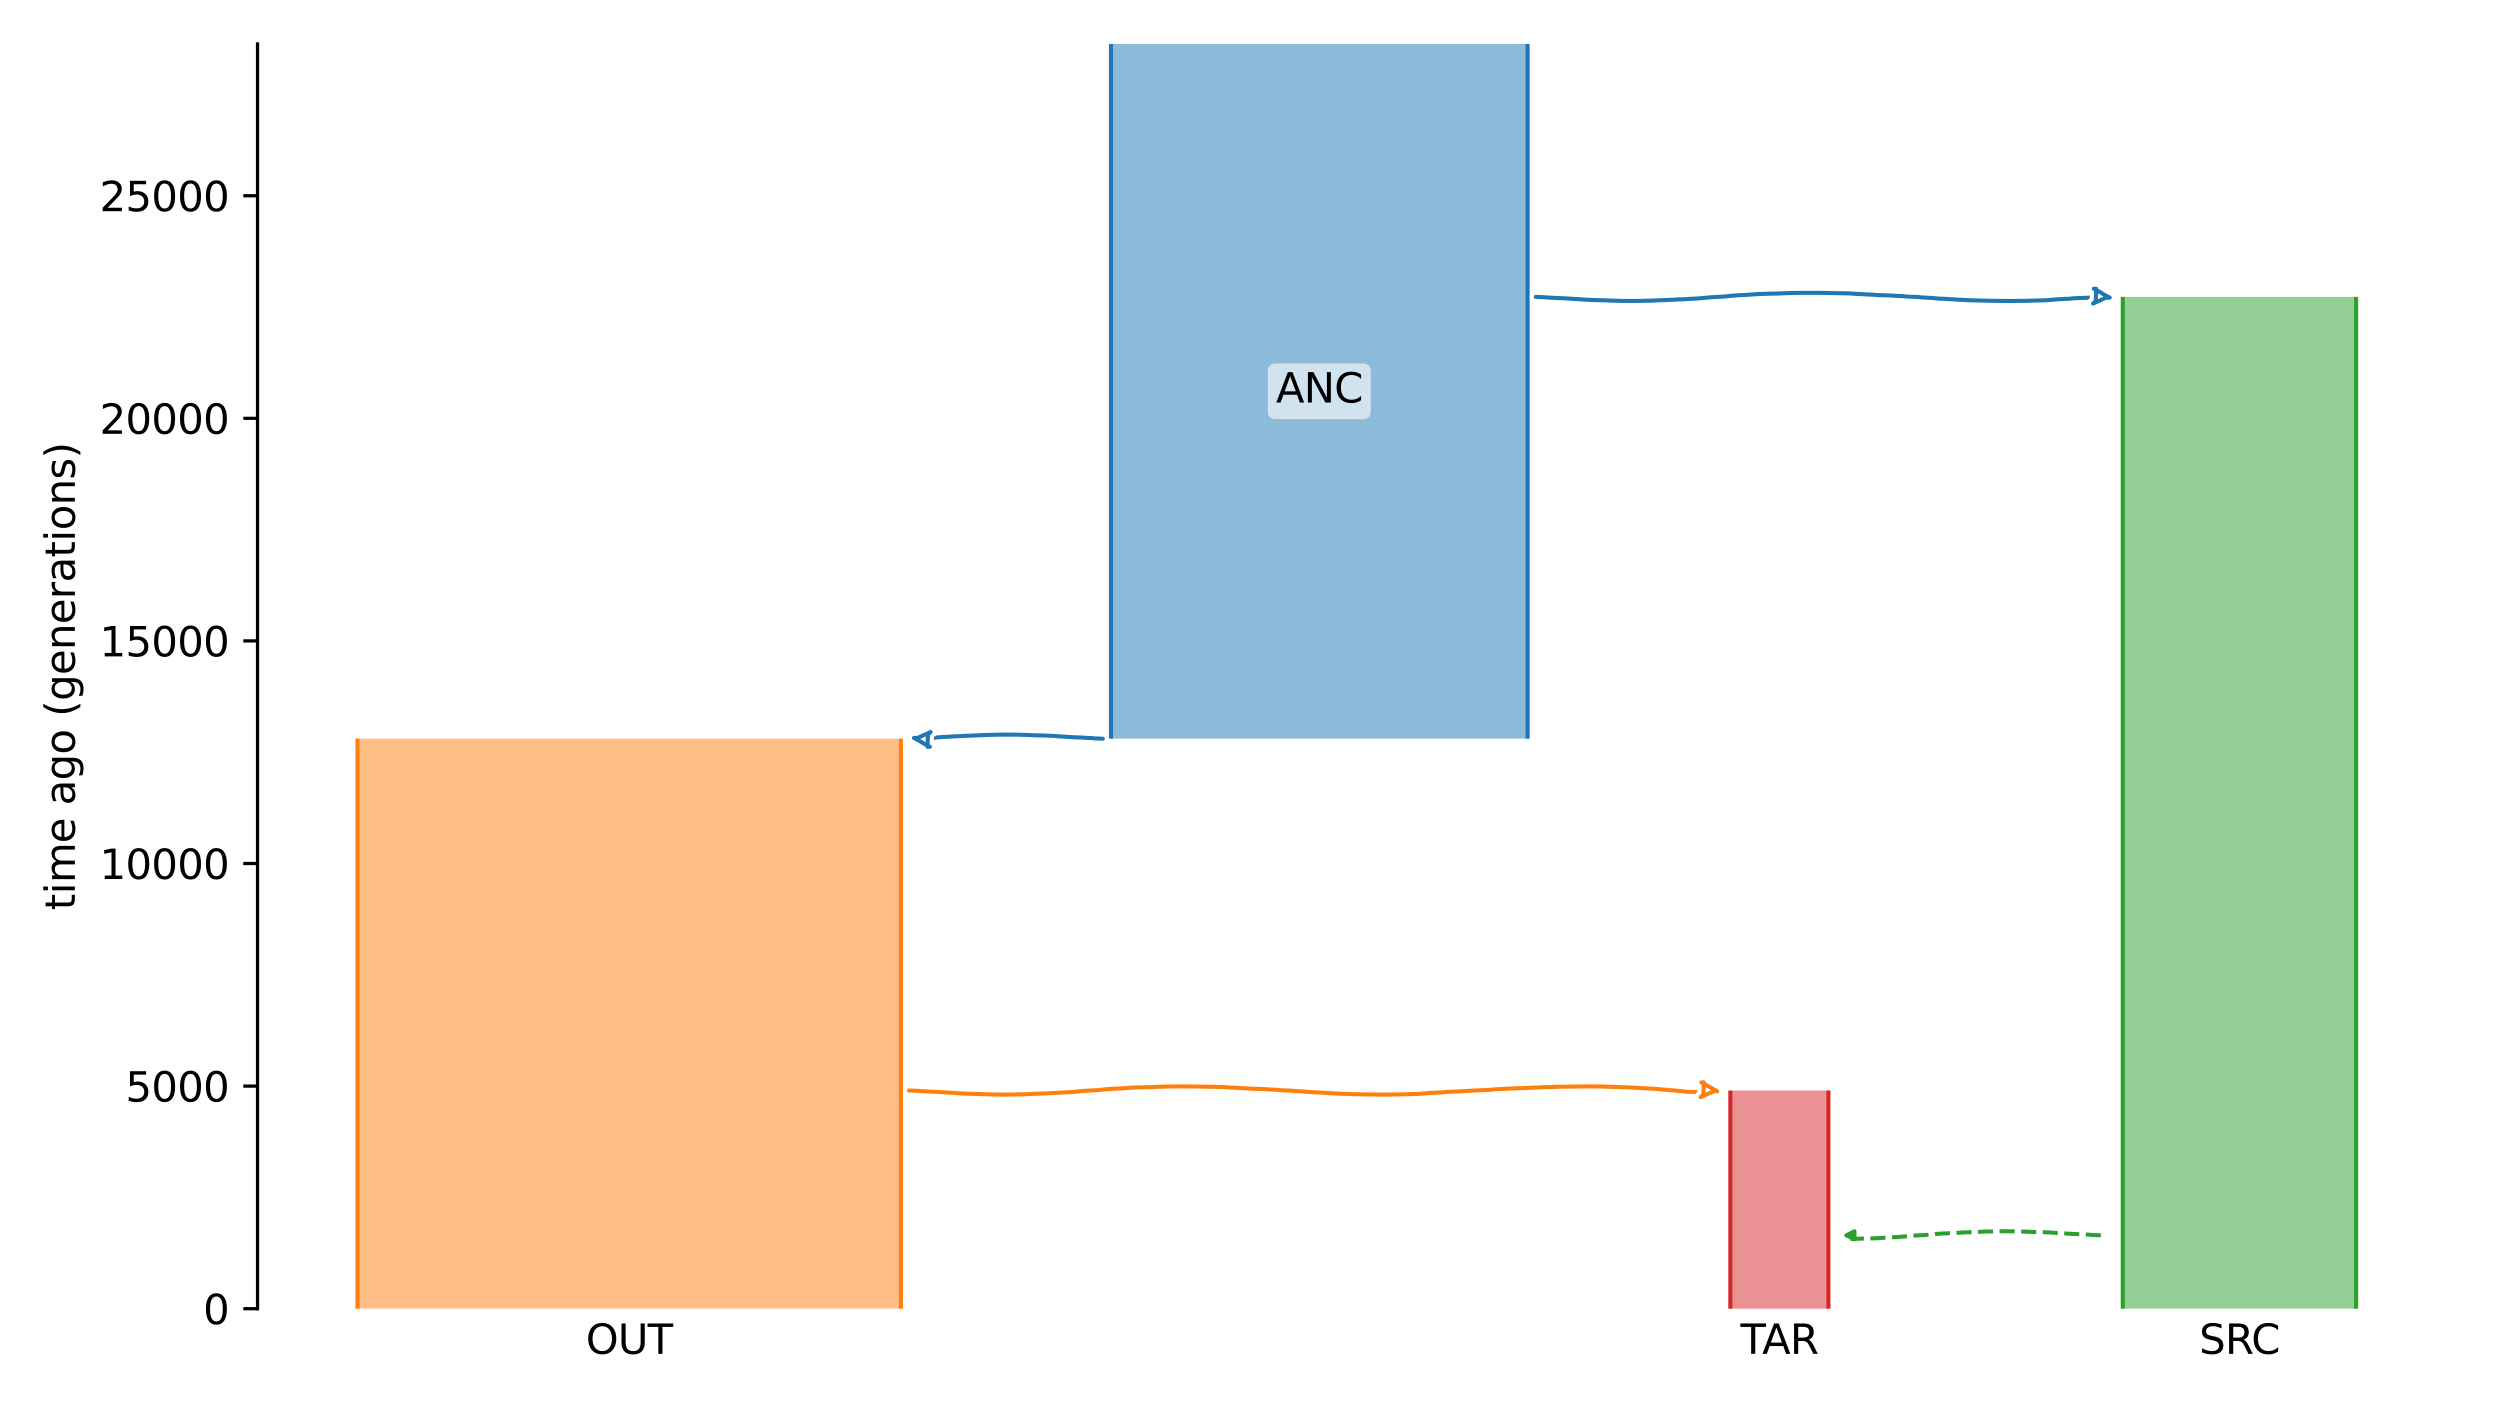 <?xml version="1.0" encoding="utf-8" standalone="no"?>
<!DOCTYPE svg PUBLIC "-//W3C//DTD SVG 1.1//EN"
  "http://www.w3.org/Graphics/SVG/1.1/DTD/svg11.dtd">
<svg xmlns:xlink="http://www.w3.org/1999/xlink" width="614.4pt" height="345.6pt" viewBox="0 0 614.4 345.6" xmlns="http://www.w3.org/2000/svg" version="1.1">
 <defs>
  <style type="text/css">*{stroke-linejoin: round; stroke-linecap: butt}</style>
 </defs>
 <g id="figure_1">
  <g id="patch_1">
   <path d="M 0 345.6 
L 614.4 345.6 
L 614.4 0 
L 0 0 
z
" style="fill: #ffffff"/>
  </g>
  <g id="axes_1">
   <g id="patch_2">
    <path d="M 63.291 321.622 
L 603.6 321.622 
L 603.6 10.8 
L 63.291 10.8 
z
" style="fill: #ffffff"/>
   </g>
   <path d="M 516.289 303.592 
L 515.289 303.56 
L 514.289 303.523 
L 513.289 303.426 
L 512.289 303.393 
L 511.289 303.32 
L 510.289 303.281 
L 509.289 303.246 
L 508.289 303.188 
L 507.289 303.118 
L 506.289 303.066 
L 505.289 303.006 
L 504.289 302.918 
L 503.289 302.872 
L 502.289 302.83 
L 501.289 302.799 
L 500.289 302.773 
L 499.289 302.752 
L 498.289 302.698 
L 497.289 302.67 
L 496.289 302.64 
L 495.289 302.615 
L 494.289 302.603 
L 493.289 302.593 
L 492.289 302.593 
L 491.289 302.603 
L 490.289 302.615 
L 489.289 302.646 
L 488.289 302.657 
L 487.289 302.687 
L 486.289 302.747 
L 485.289 302.784 
L 484.289 302.823 
L 483.289 302.865 
L 482.289 302.898 
L 481.289 302.966 
L 480.289 303.005 
L 479.289 303.047 
L 478.289 303.118 
L 477.289 303.154 
L 476.289 303.213 
L 475.289 303.324 
L 474.289 303.394 
L 473.289 303.507 
L 472.289 303.553 
L 471.289 303.614 
L 470.289 303.663 
L 469.289 303.744 
L 468.289 303.862 
L 467.289 303.932 
L 466.289 304.016 
L 465.289 304.049 
L 464.289 304.1 
L 463.289 304.168 
L 462.289 304.235 
L 461.289 304.312 
L 460.289 304.339 
L 459.289 304.365 
L 458.289 304.388 
L 457.289 304.408 
L 456.289 304.434 
L 454.753 304.484 
" clip-path="url(#p799edb3de6)" style="fill: none; stroke-dasharray: 3.7,1.6; stroke-dashoffset: 0; stroke: #2ca02c"/>
   <g id="patch_3">
    <path d="M 273.03 10.8 
L 273.03 181.539 
M 375.432 10.8 
L 375.432 181.539 
" clip-path="url(#p799edb3de6)" style="fill: none; stroke: #ffffff; stroke-width: 3; stroke-linejoin: miter"/>
    <path d="M 273.03 10.8 
L 273.03 181.539 
M 375.432 10.8 
L 375.432 181.539 
" clip-path="url(#p799edb3de6)" style="fill: none; stroke: #1f77b4; stroke-linejoin: miter"/>
    <g id="PolyCollection_1">
     <path d="M 375.432 10.8 
L 273.03 10.8 
L 273.03 181.539 
L 375.432 181.539 
L 375.432 181.539 
L 375.432 10.8 
z
" clip-path="url(#p799edb3de6)" style="fill: #1f77b4; fill-opacity: 0.5"/>
    </g>
    <g id="patch_4">
     <path d="M 87.85 181.539 
L 87.85 321.622 
M 221.409 181.539 
L 221.409 321.622 
" clip-path="url(#p799edb3de6)" style="fill: none; stroke: #ffffff; stroke-width: 3; stroke-linejoin: miter"/>
     <path d="M 87.85 181.539 
L 87.85 321.622 
M 221.409 181.539 
L 221.409 321.622 
" clip-path="url(#p799edb3de6)" style="fill: none; stroke: #ff7f0e; stroke-linejoin: miter"/>
     <g id="PolyCollection_2">
      <path d="M 221.409 181.539 
L 87.85 181.539 
L 87.85 321.622 
L 221.409 321.622 
L 221.409 321.622 
L 221.409 181.539 
z
" clip-path="url(#p799edb3de6)" style="fill: #ff7f0e; fill-opacity: 0.5"/>
     </g>
     <g id="patch_5">
      <path d="M 521.692 72.964 
L 521.692 321.622 
M 579.04 72.964 
L 579.04 321.622 
" clip-path="url(#p799edb3de6)" style="fill: none; stroke: #ffffff; stroke-width: 3; stroke-linejoin: miter"/>
      <path d="M 521.692 72.964 
L 521.692 321.622 
M 579.04 72.964 
L 579.04 321.622 
" clip-path="url(#p799edb3de6)" style="fill: none; stroke: #2ca02c; stroke-linejoin: miter"/>
      <g id="PolyCollection_3">
       <path d="M 579.04 72.964 
L 521.692 72.964 
L 521.692 321.622 
L 579.04 321.622 
L 579.04 321.622 
L 579.04 72.964 
z
" clip-path="url(#p799edb3de6)" style="fill: #2ca02c; fill-opacity: 0.5"/>
      </g>
      <g id="patch_6">
       <path d="M 425.248 268.002 
L 425.248 321.622 
M 449.35 268.002 
L 449.35 321.622 
" clip-path="url(#p799edb3de6)" style="fill: none; stroke: #ffffff; stroke-width: 3; stroke-linejoin: miter"/>
       <path d="M 425.248 268.002 
L 425.248 321.622 
M 449.35 268.002 
L 449.35 321.622 
" clip-path="url(#p799edb3de6)" style="fill: none; stroke: #d62728; stroke-linejoin: miter"/>
       <g id="PolyCollection_4">
        <path d="M 449.35 268.002 
L 425.248 268.002 
L 425.248 321.622 
L 449.35 321.622 
L 449.35 321.622 
L 449.35 268.002 
z
" clip-path="url(#p799edb3de6)" style="fill: #d62728; fill-opacity: 0.5"/>
       </g>
       <g id="matplotlib.axis_1">
        <g id="xtick_1">
         <g id="line2d_1"/>
         <g id="text_1">
          <!-- OUT -->
          <g transform="translate(143.98 332.72) scale(0.1 -0.1)">
           <defs>
            <path id="DejaVuSans-4f" d="M 2522 4238 
Q 1834 4238 1429 3725 
Q 1025 3213 1025 2328 
Q 1025 1447 1429 934 
Q 1834 422 2522 422 
Q 3209 422 3611 934 
Q 4013 1447 4013 2328 
Q 4013 3213 3611 3725 
Q 3209 4238 2522 4238 
z
M 2522 4750 
Q 3503 4750 4090 4092 
Q 4678 3434 4678 2328 
Q 4678 1225 4090 567 
Q 3503 -91 2522 -91 
Q 1538 -91 948 565 
Q 359 1222 359 2328 
Q 359 3434 948 4092 
Q 1538 4750 2522 4750 
z
" transform="scale(0.016)"/>
            <path id="DejaVuSans-55" d="M 556 4666 
L 1191 4666 
L 1191 1831 
Q 1191 1081 1462 751 
Q 1734 422 2344 422 
Q 2950 422 3222 751 
Q 3494 1081 3494 1831 
L 3494 4666 
L 4128 4666 
L 4128 1753 
Q 4128 841 3676 375 
Q 3225 -91 2344 -91 
Q 1459 -91 1007 375 
Q 556 841 556 1753 
L 556 4666 
z
" transform="scale(0.016)"/>
            <path id="DejaVuSans-54" d="M -19 4666 
L 3928 4666 
L 3928 4134 
L 2272 4134 
L 2272 0 
L 1638 0 
L 1638 4134 
L -19 4134 
L -19 4666 
z
" transform="scale(0.016)"/>
           </defs>
           <use xlink:href="#DejaVuSans-4f"/>
           <use xlink:href="#DejaVuSans-55" x="78.711"/>
           <use xlink:href="#DejaVuSans-54" x="151.904"/>
          </g>
         </g>
        </g>
        <g id="xtick_2">
         <g id="line2d_2"/>
         <g id="text_2">
          <!-- SRC -->
          <g transform="translate(540.477 332.72) scale(0.1 -0.1)">
           <defs>
            <path id="DejaVuSans-53" d="M 3425 4513 
L 3425 3897 
Q 3066 4069 2747 4153 
Q 2428 4238 2131 4238 
Q 1616 4238 1336 4038 
Q 1056 3838 1056 3469 
Q 1056 3159 1242 3001 
Q 1428 2844 1947 2747 
L 2328 2669 
Q 3034 2534 3370 2195 
Q 3706 1856 3706 1288 
Q 3706 609 3251 259 
Q 2797 -91 1919 -91 
Q 1588 -91 1214 -16 
Q 841 59 441 206 
L 441 856 
Q 825 641 1194 531 
Q 1563 422 1919 422 
Q 2459 422 2753 634 
Q 3047 847 3047 1241 
Q 3047 1584 2836 1778 
Q 2625 1972 2144 2069 
L 1759 2144 
Q 1053 2284 737 2584 
Q 422 2884 422 3419 
Q 422 4038 858 4394 
Q 1294 4750 2059 4750 
Q 2388 4750 2728 4690 
Q 3069 4631 3425 4513 
z
" transform="scale(0.016)"/>
            <path id="DejaVuSans-52" d="M 2841 2188 
Q 3044 2119 3236 1894 
Q 3428 1669 3622 1275 
L 4263 0 
L 3584 0 
L 2988 1197 
Q 2756 1666 2539 1819 
Q 2322 1972 1947 1972 
L 1259 1972 
L 1259 0 
L 628 0 
L 628 4666 
L 2053 4666 
Q 2853 4666 3247 4331 
Q 3641 3997 3641 3322 
Q 3641 2881 3436 2590 
Q 3231 2300 2841 2188 
z
M 1259 4147 
L 1259 2491 
L 2053 2491 
Q 2509 2491 2742 2702 
Q 2975 2913 2975 3322 
Q 2975 3731 2742 3939 
Q 2509 4147 2053 4147 
L 1259 4147 
z
" transform="scale(0.016)"/>
            <path id="DejaVuSans-43" d="M 4122 4306 
L 4122 3641 
Q 3803 3938 3442 4084 
Q 3081 4231 2675 4231 
Q 1875 4231 1450 3742 
Q 1025 3253 1025 2328 
Q 1025 1406 1450 917 
Q 1875 428 2675 428 
Q 3081 428 3442 575 
Q 3803 722 4122 1019 
L 4122 359 
Q 3791 134 3420 21 
Q 3050 -91 2638 -91 
Q 1578 -91 968 557 
Q 359 1206 359 2328 
Q 359 3453 968 4101 
Q 1578 4750 2638 4750 
Q 3056 4750 3426 4639 
Q 3797 4528 4122 4306 
z
" transform="scale(0.016)"/>
           </defs>
           <use xlink:href="#DejaVuSans-53"/>
           <use xlink:href="#DejaVuSans-52" x="63.477"/>
           <use xlink:href="#DejaVuSans-43" x="127.959"/>
          </g>
         </g>
        </g>
        <g id="xtick_3">
         <g id="line2d_3"/>
         <g id="text_3">
          <!-- TAR -->
          <g transform="translate(427.738 332.72) scale(0.1 -0.1)">
           <defs>
            <path id="DejaVuSans-41" d="M 2188 4044 
L 1331 1722 
L 3047 1722 
L 2188 4044 
z
M 1831 4666 
L 2547 4666 
L 4325 0 
L 3669 0 
L 3244 1197 
L 1141 1197 
L 716 0 
L 50 0 
L 1831 4666 
z
" transform="scale(0.016)"/>
           </defs>
           <use xlink:href="#DejaVuSans-54"/>
           <use xlink:href="#DejaVuSans-41" x="53.334"/>
           <use xlink:href="#DejaVuSans-52" x="121.742"/>
          </g>
         </g>
        </g>
       </g>
       <g id="matplotlib.axis_2">
        <g id="ytick_1">
         <g id="line2d_4">
          <defs>
           <path id="mfbdedf3f8b" d="M 0 0 
L -3.5 0 
" style="stroke: #000000; stroke-width: 0.8"/>
          </defs>
          <g>
           <use xlink:href="#mfbdedf3f8b" x="63.291" y="321.622" style="stroke: #000000; stroke-width: 0.8"/>
          </g>
         </g>
         <g id="text_4">
          <!-- 0 -->
          <g transform="translate(49.928 325.421) scale(0.1 -0.1)">
           <defs>
            <path id="DejaVuSans-30" d="M 2034 4250 
Q 1547 4250 1301 3770 
Q 1056 3291 1056 2328 
Q 1056 1369 1301 889 
Q 1547 409 2034 409 
Q 2525 409 2770 889 
Q 3016 1369 3016 2328 
Q 3016 3291 2770 3770 
Q 2525 4250 2034 4250 
z
M 2034 4750 
Q 2819 4750 3233 4129 
Q 3647 3509 3647 2328 
Q 3647 1150 3233 529 
Q 2819 -91 2034 -91 
Q 1250 -91 836 529 
Q 422 1150 422 2328 
Q 422 3509 836 4129 
Q 1250 4750 2034 4750 
z
" transform="scale(0.016)"/>
           </defs>
           <use xlink:href="#DejaVuSans-30"/>
          </g>
         </g>
        </g>
        <g id="ytick_2">
         <g id="line2d_5">
          <g>
           <use xlink:href="#mfbdedf3f8b" x="63.291" y="266.919" style="stroke: #000000; stroke-width: 0.8"/>
          </g>
         </g>
         <g id="text_5">
          <!-- 5000 -->
          <g transform="translate(30.841 270.718) scale(0.1 -0.1)">
           <defs>
            <path id="DejaVuSans-35" d="M 691 4666 
L 3169 4666 
L 3169 4134 
L 1269 4134 
L 1269 2991 
Q 1406 3038 1543 3061 
Q 1681 3084 1819 3084 
Q 2600 3084 3056 2656 
Q 3513 2228 3513 1497 
Q 3513 744 3044 326 
Q 2575 -91 1722 -91 
Q 1428 -91 1123 -41 
Q 819 9 494 109 
L 494 744 
Q 775 591 1075 516 
Q 1375 441 1709 441 
Q 2250 441 2565 725 
Q 2881 1009 2881 1497 
Q 2881 1984 2565 2268 
Q 2250 2553 1709 2553 
Q 1456 2553 1204 2497 
Q 953 2441 691 2322 
L 691 4666 
z
" transform="scale(0.016)"/>
           </defs>
           <use xlink:href="#DejaVuSans-35"/>
           <use xlink:href="#DejaVuSans-30" x="63.623"/>
           <use xlink:href="#DejaVuSans-30" x="127.246"/>
           <use xlink:href="#DejaVuSans-30" x="190.869"/>
          </g>
         </g>
        </g>
        <g id="ytick_3">
         <g id="line2d_6">
          <g>
           <use xlink:href="#mfbdedf3f8b" x="63.291" y="212.216" style="stroke: #000000; stroke-width: 0.8"/>
          </g>
         </g>
         <g id="text_6">
          <!-- 10000 -->
          <g transform="translate(24.478 216.015) scale(0.1 -0.1)">
           <defs>
            <path id="DejaVuSans-31" d="M 794 531 
L 1825 531 
L 1825 4091 
L 703 3866 
L 703 4441 
L 1819 4666 
L 2450 4666 
L 2450 531 
L 3481 531 
L 3481 0 
L 794 0 
L 794 531 
z
" transform="scale(0.016)"/>
           </defs>
           <use xlink:href="#DejaVuSans-31"/>
           <use xlink:href="#DejaVuSans-30" x="63.623"/>
           <use xlink:href="#DejaVuSans-30" x="127.246"/>
           <use xlink:href="#DejaVuSans-30" x="190.869"/>
           <use xlink:href="#DejaVuSans-30" x="254.492"/>
          </g>
         </g>
        </g>
        <g id="ytick_4">
         <g id="line2d_7">
          <g>
           <use xlink:href="#mfbdedf3f8b" x="63.291" y="157.513" style="stroke: #000000; stroke-width: 0.8"/>
          </g>
         </g>
         <g id="text_7">
          <!-- 15000 -->
          <g transform="translate(24.478 161.312) scale(0.1 -0.1)">
           <use xlink:href="#DejaVuSans-31"/>
           <use xlink:href="#DejaVuSans-35" x="63.623"/>
           <use xlink:href="#DejaVuSans-30" x="127.246"/>
           <use xlink:href="#DejaVuSans-30" x="190.869"/>
           <use xlink:href="#DejaVuSans-30" x="254.492"/>
          </g>
         </g>
        </g>
        <g id="ytick_5">
         <g id="line2d_8">
          <g>
           <use xlink:href="#mfbdedf3f8b" x="63.291" y="102.81" style="stroke: #000000; stroke-width: 0.8"/>
          </g>
         </g>
         <g id="text_8">
          <!-- 20000 -->
          <g transform="translate(24.478 106.609) scale(0.1 -0.1)">
           <defs>
            <path id="DejaVuSans-32" d="M 1228 531 
L 3431 531 
L 3431 0 
L 469 0 
L 469 531 
Q 828 903 1448 1529 
Q 2069 2156 2228 2338 
Q 2531 2678 2651 2914 
Q 2772 3150 2772 3378 
Q 2772 3750 2511 3984 
Q 2250 4219 1831 4219 
Q 1534 4219 1204 4116 
Q 875 4013 500 3803 
L 500 4441 
Q 881 4594 1212 4672 
Q 1544 4750 1819 4750 
Q 2544 4750 2975 4387 
Q 3406 4025 3406 3419 
Q 3406 3131 3298 2873 
Q 3191 2616 2906 2266 
Q 2828 2175 2409 1742 
Q 1991 1309 1228 531 
z
" transform="scale(0.016)"/>
           </defs>
           <use xlink:href="#DejaVuSans-32"/>
           <use xlink:href="#DejaVuSans-30" x="63.623"/>
           <use xlink:href="#DejaVuSans-30" x="127.246"/>
           <use xlink:href="#DejaVuSans-30" x="190.869"/>
           <use xlink:href="#DejaVuSans-30" x="254.492"/>
          </g>
         </g>
        </g>
        <g id="ytick_6">
         <g id="line2d_9">
          <g>
           <use xlink:href="#mfbdedf3f8b" x="63.291" y="48.107" style="stroke: #000000; stroke-width: 0.8"/>
          </g>
         </g>
         <g id="text_9">
          <!-- 25000 -->
          <g transform="translate(24.478 51.907) scale(0.1 -0.1)">
           <use xlink:href="#DejaVuSans-32"/>
           <use xlink:href="#DejaVuSans-35" x="63.623"/>
           <use xlink:href="#DejaVuSans-30" x="127.246"/>
           <use xlink:href="#DejaVuSans-30" x="190.869"/>
           <use xlink:href="#DejaVuSans-30" x="254.492"/>
          </g>
         </g>
        </g>
        <g id="text_10">
         <!-- time ago (generations) -->
         <g transform="translate(18.398 223.682) rotate(-90) scale(0.1 -0.1)">
          <defs>
           <path id="DejaVuSans-74" d="M 1172 4494 
L 1172 3500 
L 2356 3500 
L 2356 3053 
L 1172 3053 
L 1172 1153 
Q 1172 725 1289 603 
Q 1406 481 1766 481 
L 2356 481 
L 2356 0 
L 1766 0 
Q 1100 0 847 248 
Q 594 497 594 1153 
L 594 3053 
L 172 3053 
L 172 3500 
L 594 3500 
L 594 4494 
L 1172 4494 
z
" transform="scale(0.016)"/>
           <path id="DejaVuSans-69" d="M 603 3500 
L 1178 3500 
L 1178 0 
L 603 0 
L 603 3500 
z
M 603 4863 
L 1178 4863 
L 1178 4134 
L 603 4134 
L 603 4863 
z
" transform="scale(0.016)"/>
           <path id="DejaVuSans-6d" d="M 3328 2828 
Q 3544 3216 3844 3400 
Q 4144 3584 4550 3584 
Q 5097 3584 5394 3201 
Q 5691 2819 5691 2113 
L 5691 0 
L 5113 0 
L 5113 2094 
Q 5113 2597 4934 2840 
Q 4756 3084 4391 3084 
Q 3944 3084 3684 2787 
Q 3425 2491 3425 1978 
L 3425 0 
L 2847 0 
L 2847 2094 
Q 2847 2600 2669 2842 
Q 2491 3084 2119 3084 
Q 1678 3084 1418 2786 
Q 1159 2488 1159 1978 
L 1159 0 
L 581 0 
L 581 3500 
L 1159 3500 
L 1159 2956 
Q 1356 3278 1631 3431 
Q 1906 3584 2284 3584 
Q 2666 3584 2933 3390 
Q 3200 3197 3328 2828 
z
" transform="scale(0.016)"/>
           <path id="DejaVuSans-65" d="M 3597 1894 
L 3597 1613 
L 953 1613 
Q 991 1019 1311 708 
Q 1631 397 2203 397 
Q 2534 397 2845 478 
Q 3156 559 3463 722 
L 3463 178 
Q 3153 47 2828 -22 
Q 2503 -91 2169 -91 
Q 1331 -91 842 396 
Q 353 884 353 1716 
Q 353 2575 817 3079 
Q 1281 3584 2069 3584 
Q 2775 3584 3186 3129 
Q 3597 2675 3597 1894 
z
M 3022 2063 
Q 3016 2534 2758 2815 
Q 2500 3097 2075 3097 
Q 1594 3097 1305 2825 
Q 1016 2553 972 2059 
L 3022 2063 
z
" transform="scale(0.016)"/>
           <path id="DejaVuSans-20" transform="scale(0.016)"/>
           <path id="DejaVuSans-61" d="M 2194 1759 
Q 1497 1759 1228 1600 
Q 959 1441 959 1056 
Q 959 750 1161 570 
Q 1363 391 1709 391 
Q 2188 391 2477 730 
Q 2766 1069 2766 1631 
L 2766 1759 
L 2194 1759 
z
M 3341 1997 
L 3341 0 
L 2766 0 
L 2766 531 
Q 2569 213 2275 61 
Q 1981 -91 1556 -91 
Q 1019 -91 701 211 
Q 384 513 384 1019 
Q 384 1609 779 1909 
Q 1175 2209 1959 2209 
L 2766 2209 
L 2766 2266 
Q 2766 2663 2505 2880 
Q 2244 3097 1772 3097 
Q 1472 3097 1187 3025 
Q 903 2953 641 2809 
L 641 3341 
Q 956 3463 1253 3523 
Q 1550 3584 1831 3584 
Q 2591 3584 2966 3190 
Q 3341 2797 3341 1997 
z
" transform="scale(0.016)"/>
           <path id="DejaVuSans-67" d="M 2906 1791 
Q 2906 2416 2648 2759 
Q 2391 3103 1925 3103 
Q 1463 3103 1205 2759 
Q 947 2416 947 1791 
Q 947 1169 1205 825 
Q 1463 481 1925 481 
Q 2391 481 2648 825 
Q 2906 1169 2906 1791 
z
M 3481 434 
Q 3481 -459 3084 -895 
Q 2688 -1331 1869 -1331 
Q 1566 -1331 1297 -1286 
Q 1028 -1241 775 -1147 
L 775 -588 
Q 1028 -725 1275 -790 
Q 1522 -856 1778 -856 
Q 2344 -856 2625 -561 
Q 2906 -266 2906 331 
L 2906 616 
Q 2728 306 2450 153 
Q 2172 0 1784 0 
Q 1141 0 747 490 
Q 353 981 353 1791 
Q 353 2603 747 3093 
Q 1141 3584 1784 3584 
Q 2172 3584 2450 3431 
Q 2728 3278 2906 2969 
L 2906 3500 
L 3481 3500 
L 3481 434 
z
" transform="scale(0.016)"/>
           <path id="DejaVuSans-6f" d="M 1959 3097 
Q 1497 3097 1228 2736 
Q 959 2375 959 1747 
Q 959 1119 1226 758 
Q 1494 397 1959 397 
Q 2419 397 2687 759 
Q 2956 1122 2956 1747 
Q 2956 2369 2687 2733 
Q 2419 3097 1959 3097 
z
M 1959 3584 
Q 2709 3584 3137 3096 
Q 3566 2609 3566 1747 
Q 3566 888 3137 398 
Q 2709 -91 1959 -91 
Q 1206 -91 779 398 
Q 353 888 353 1747 
Q 353 2609 779 3096 
Q 1206 3584 1959 3584 
z
" transform="scale(0.016)"/>
           <path id="DejaVuSans-28" d="M 1984 4856 
Q 1566 4138 1362 3434 
Q 1159 2731 1159 2009 
Q 1159 1288 1364 580 
Q 1569 -128 1984 -844 
L 1484 -844 
Q 1016 -109 783 600 
Q 550 1309 550 2009 
Q 550 2706 781 3412 
Q 1013 4119 1484 4856 
L 1984 4856 
z
" transform="scale(0.016)"/>
           <path id="DejaVuSans-6e" d="M 3513 2113 
L 3513 0 
L 2938 0 
L 2938 2094 
Q 2938 2591 2744 2837 
Q 2550 3084 2163 3084 
Q 1697 3084 1428 2787 
Q 1159 2491 1159 1978 
L 1159 0 
L 581 0 
L 581 3500 
L 1159 3500 
L 1159 2956 
Q 1366 3272 1645 3428 
Q 1925 3584 2291 3584 
Q 2894 3584 3203 3211 
Q 3513 2838 3513 2113 
z
" transform="scale(0.016)"/>
           <path id="DejaVuSans-72" d="M 2631 2963 
Q 2534 3019 2420 3045 
Q 2306 3072 2169 3072 
Q 1681 3072 1420 2755 
Q 1159 2438 1159 1844 
L 1159 0 
L 581 0 
L 581 3500 
L 1159 3500 
L 1159 2956 
Q 1341 3275 1631 3429 
Q 1922 3584 2338 3584 
Q 2397 3584 2469 3576 
Q 2541 3569 2628 3553 
L 2631 2963 
z
" transform="scale(0.016)"/>
           <path id="DejaVuSans-73" d="M 2834 3397 
L 2834 2853 
Q 2591 2978 2328 3040 
Q 2066 3103 1784 3103 
Q 1356 3103 1142 2972 
Q 928 2841 928 2578 
Q 928 2378 1081 2264 
Q 1234 2150 1697 2047 
L 1894 2003 
Q 2506 1872 2764 1633 
Q 3022 1394 3022 966 
Q 3022 478 2636 193 
Q 2250 -91 1575 -91 
Q 1294 -91 989 -36 
Q 684 19 347 128 
L 347 722 
Q 666 556 975 473 
Q 1284 391 1588 391 
Q 1994 391 2212 530 
Q 2431 669 2431 922 
Q 2431 1156 2273 1281 
Q 2116 1406 1581 1522 
L 1381 1569 
Q 847 1681 609 1914 
Q 372 2147 372 2553 
Q 372 3047 722 3315 
Q 1072 3584 1716 3584 
Q 2034 3584 2315 3537 
Q 2597 3491 2834 3397 
z
" transform="scale(0.016)"/>
           <path id="DejaVuSans-29" d="M 513 4856 
L 1013 4856 
Q 1481 4119 1714 3412 
Q 1947 2706 1947 2009 
Q 1947 1309 1714 600 
Q 1481 -109 1013 -844 
L 513 -844 
Q 928 -128 1133 580 
Q 1338 1288 1338 2009 
Q 1338 2731 1133 3434 
Q 928 4138 513 4856 
z
" transform="scale(0.016)"/>
          </defs>
          <use xlink:href="#DejaVuSans-74"/>
          <use xlink:href="#DejaVuSans-69" x="39.209"/>
          <use xlink:href="#DejaVuSans-6d" x="66.992"/>
          <use xlink:href="#DejaVuSans-65" x="164.404"/>
          <use xlink:href="#DejaVuSans-20" x="225.928"/>
          <use xlink:href="#DejaVuSans-61" x="257.715"/>
          <use xlink:href="#DejaVuSans-67" x="318.994"/>
          <use xlink:href="#DejaVuSans-6f" x="382.471"/>
          <use xlink:href="#DejaVuSans-20" x="443.652"/>
          <use xlink:href="#DejaVuSans-28" x="475.439"/>
          <use xlink:href="#DejaVuSans-67" x="514.453"/>
          <use xlink:href="#DejaVuSans-65" x="577.93"/>
          <use xlink:href="#DejaVuSans-6e" x="639.453"/>
          <use xlink:href="#DejaVuSans-65" x="702.832"/>
          <use xlink:href="#DejaVuSans-72" x="764.355"/>
          <use xlink:href="#DejaVuSans-61" x="805.469"/>
          <use xlink:href="#DejaVuSans-74" x="866.748"/>
          <use xlink:href="#DejaVuSans-69" x="905.957"/>
          <use xlink:href="#DejaVuSans-6f" x="933.74"/>
          <use xlink:href="#DejaVuSans-6e" x="994.922"/>
          <use xlink:href="#DejaVuSans-73" x="1058.301"/>
          <use xlink:href="#DejaVuSans-29" x="1110.4"/>
         </g>
        </g>
       </g>
       <g id="patch_7">
        <path d="M 271.03 181.539 
L 270.03 181.507 
L 269.03 181.47 
L 268.03 181.373 
L 267.03 181.34 
L 266.03 181.266 
L 265.03 181.228 
L 264.03 181.192 
L 263.03 181.135 
L 262.03 181.064 
L 261.03 181.012 
L 260.03 180.953 
L 259.03 180.865 
L 258.03 180.819 
L 257.03 180.776 
L 256.03 180.746 
L 255.03 180.72 
L 254.03 180.699 
L 253.03 180.644 
L 252.03 180.617 
L 251.03 180.587 
L 250.03 180.561 
L 249.03 180.55 
L 248.03 180.54 
L 247.03 180.54 
L 246.03 180.55 
L 245.03 180.561 
L 244.03 180.592 
L 243.03 180.604 
L 242.03 180.634 
L 241.03 180.694 
L 240.03 180.731 
L 239.03 180.77 
L 238.03 180.812 
L 237.03 180.845 
L 236.03 180.912 
L 235.03 180.952 
L 234.03 180.994 
L 233.03 181.065 
L 232.03 181.101 
L 231.03 181.16 
L 230.03 181.271 
L 229.03 181.341 
L 228.03 181.454 
L 227.03 181.5 
L 226.03 181.561 
L 224.529 181.61 
" clip-path="url(#p799edb3de6)" style="fill: none; stroke: #ffffff; stroke-width: 3; stroke-linecap: round"/>
        <path d="M 271.03 181.539 
L 270.03 181.507 
L 269.03 181.47 
L 268.03 181.373 
L 267.03 181.34 
L 266.03 181.266 
L 265.03 181.228 
L 264.03 181.192 
L 263.03 181.135 
L 262.03 181.064 
L 261.03 181.012 
L 260.03 180.953 
L 259.03 180.865 
L 258.03 180.819 
L 257.03 180.776 
L 256.03 180.746 
L 255.03 180.72 
L 254.03 180.699 
L 253.03 180.644 
L 252.03 180.617 
L 251.03 180.587 
L 250.03 180.561 
L 249.03 180.55 
L 248.03 180.54 
L 247.03 180.54 
L 246.03 180.55 
L 245.03 180.561 
L 244.03 180.592 
L 243.03 180.604 
L 242.03 180.634 
L 241.03 180.694 
L 240.03 180.731 
L 239.03 180.77 
L 238.03 180.812 
L 237.03 180.845 
L 236.03 180.912 
L 235.03 180.952 
L 234.03 180.994 
L 233.03 181.065 
L 232.03 181.101 
L 231.03 181.16 
L 230.03 181.271 
L 229.03 181.341 
L 228.03 181.454 
L 227.03 181.5 
L 226.03 181.561 
L 224.529 181.61 
" clip-path="url(#p799edb3de6)" style="fill: none; stroke: #1f77b4; stroke-linecap: round"/>
        <path d="M 228.529 183.539 
L 227.649 183.063 
L 226.771 182.583 
L 225.92 182.048 
L 224.618 181.361 
L 225.545 181.335 
L 226.457 180.922 
L 227.367 180.507 
L 228.71 179.9 
L 228.055 180.539 
L 228.003 181.539 
L 227.944 183.539 
z
" clip-path="url(#p799edb3de6)" style="fill: #ffffff; stroke: #ffffff; stroke-width: 3; stroke-linecap: round"/>
        <path d="M 228.529 183.539 
L 227.649 183.063 
L 226.771 182.583 
L 225.92 182.048 
L 224.618 181.361 
L 225.545 181.335 
L 226.457 180.922 
L 227.367 180.507 
L 228.71 179.9 
L 228.055 180.539 
L 228.003 181.539 
L 227.944 183.539 
z
" clip-path="url(#p799edb3de6)" style="fill: #ffffff; stroke: #1f77b4; stroke-linecap: round"/>
        <g id="patch_8">
         <path d="M 377.436 72.964 
L 378.436 72.996 
L 379.436 73.033 
L 380.436 73.13 
L 381.436 73.163 
L 382.436 73.237 
L 383.436 73.275 
L 384.436 73.311 
L 385.436 73.368 
L 386.436 73.439 
L 387.436 73.491 
L 388.436 73.55 
L 389.436 73.638 
L 390.436 73.684 
L 391.436 73.727 
L 392.436 73.757 
L 393.436 73.783 
L 394.436 73.804 
L 395.436 73.859 
L 396.436 73.887 
L 397.436 73.916 
L 398.436 73.942 
L 399.436 73.953 
L 400.436 73.963 
L 401.436 73.963 
L 402.436 73.953 
L 403.436 73.942 
L 404.436 73.911 
L 405.436 73.899 
L 406.436 73.869 
L 407.436 73.81 
L 408.436 73.772 
L 409.436 73.733 
L 410.436 73.691 
L 411.436 73.658 
L 412.436 73.591 
L 413.436 73.551 
L 414.436 73.509 
L 415.436 73.438 
L 416.436 73.402 
L 417.436 73.343 
L 418.436 73.232 
L 419.436 73.162 
L 420.436 73.049 
L 421.436 73.003 
L 422.436 72.942 
L 423.436 72.893 
L 424.436 72.813 
L 425.436 72.694 
L 426.436 72.624 
L 427.436 72.541 
L 428.436 72.507 
L 429.436 72.456 
L 430.436 72.388 
L 431.436 72.322 
L 432.436 72.245 
L 433.436 72.217 
L 434.436 72.191 
L 435.436 72.168 
L 436.436 72.149 
L 437.436 72.122 
L 438.436 72.072 
L 439.436 72.037 
L 440.436 72.002 
L 441.436 71.986 
L 442.436 71.97 
L 443.436 71.967 
L 444.436 71.965 
L 445.436 71.965 
L 446.436 71.967 
L 447.436 71.98 
L 448.436 71.989 
L 449.436 72.01 
L 450.436 72.033 
L 451.436 72.05 
L 452.436 72.069 
L 453.436 72.089 
L 454.436 72.106 
L 455.436 72.169 
L 456.436 72.244 
L 457.436 72.277 
L 458.436 72.344 
L 459.436 72.398 
L 460.436 72.432 
L 461.436 72.522 
L 462.436 72.551 
L 463.436 72.582 
L 464.436 72.613 
L 465.436 72.668 
L 466.436 72.733 
L 467.436 72.771 
L 468.436 72.867 
L 469.436 72.916 
L 470.436 72.96 
L 471.436 73 
L 472.436 73.108 
L 473.436 73.15 
L 474.436 73.212 
L 475.436 73.282 
L 476.436 73.387 
L 477.436 73.424 
L 478.436 73.47 
L 479.436 73.538 
L 480.436 73.587 
L 481.436 73.664 
L 482.436 73.695 
L 483.436 73.764 
L 484.436 73.788 
L 485.436 73.817 
L 486.436 73.859 
L 487.436 73.88 
L 488.436 73.894 
L 489.436 73.921 
L 490.436 73.93 
L 491.436 73.943 
L 492.436 73.954 
L 493.436 73.96 
L 494.436 73.964 
L 495.436 73.959 
L 496.436 73.945 
L 497.436 73.938 
L 498.436 73.913 
L 499.436 73.89 
L 500.436 73.853 
L 501.436 73.827 
L 502.436 73.805 
L 503.436 73.736 
L 504.436 73.662 
L 505.436 73.568 
L 506.436 73.517 
L 507.436 73.463 
L 508.436 73.428 
L 509.436 73.322 
L 510.436 73.269 
L 511.436 73.232 
L 512.436 73.201 
L 513.436 73.14 
L 514.436 73.073 
L 515.436 73.024 
L 516.436 72.959 
L 517.436 72.92 
L 518.571 72.878 
" clip-path="url(#p799edb3de6)" style="fill: none; stroke: #ffffff; stroke-width: 3; stroke-linecap: round"/>
         <path d="M 377.436 72.964 
L 378.436 72.996 
L 379.436 73.033 
L 380.436 73.13 
L 381.436 73.163 
L 382.436 73.237 
L 383.436 73.275 
L 384.436 73.311 
L 385.436 73.368 
L 386.436 73.439 
L 387.436 73.491 
L 388.436 73.55 
L 389.436 73.638 
L 390.436 73.684 
L 391.436 73.727 
L 392.436 73.757 
L 393.436 73.783 
L 394.436 73.804 
L 395.436 73.859 
L 396.436 73.887 
L 397.436 73.916 
L 398.436 73.942 
L 399.436 73.953 
L 400.436 73.963 
L 401.436 73.963 
L 402.436 73.953 
L 403.436 73.942 
L 404.436 73.911 
L 405.436 73.899 
L 406.436 73.869 
L 407.436 73.81 
L 408.436 73.772 
L 409.436 73.733 
L 410.436 73.691 
L 411.436 73.658 
L 412.436 73.591 
L 413.436 73.551 
L 414.436 73.509 
L 415.436 73.438 
L 416.436 73.402 
L 417.436 73.343 
L 418.436 73.232 
L 419.436 73.162 
L 420.436 73.049 
L 421.436 73.003 
L 422.436 72.942 
L 423.436 72.893 
L 424.436 72.813 
L 425.436 72.694 
L 426.436 72.624 
L 427.436 72.541 
L 428.436 72.507 
L 429.436 72.456 
L 430.436 72.388 
L 431.436 72.322 
L 432.436 72.245 
L 433.436 72.217 
L 434.436 72.191 
L 435.436 72.168 
L 436.436 72.149 
L 437.436 72.122 
L 438.436 72.072 
L 439.436 72.037 
L 440.436 72.002 
L 441.436 71.986 
L 442.436 71.97 
L 443.436 71.967 
L 444.436 71.965 
L 445.436 71.965 
L 446.436 71.967 
L 447.436 71.98 
L 448.436 71.989 
L 449.436 72.01 
L 450.436 72.033 
L 451.436 72.05 
L 452.436 72.069 
L 453.436 72.089 
L 454.436 72.106 
L 455.436 72.169 
L 456.436 72.244 
L 457.436 72.277 
L 458.436 72.344 
L 459.436 72.398 
L 460.436 72.432 
L 461.436 72.522 
L 462.436 72.551 
L 463.436 72.582 
L 464.436 72.613 
L 465.436 72.668 
L 466.436 72.733 
L 467.436 72.771 
L 468.436 72.867 
L 469.436 72.916 
L 470.436 72.96 
L 471.436 73 
L 472.436 73.108 
L 473.436 73.15 
L 474.436 73.212 
L 475.436 73.282 
L 476.436 73.387 
L 477.436 73.424 
L 478.436 73.47 
L 479.436 73.538 
L 480.436 73.587 
L 481.436 73.664 
L 482.436 73.695 
L 483.436 73.764 
L 484.436 73.788 
L 485.436 73.817 
L 486.436 73.859 
L 487.436 73.88 
L 488.436 73.894 
L 489.436 73.921 
L 490.436 73.93 
L 491.436 73.943 
L 492.436 73.954 
L 493.436 73.96 
L 494.436 73.964 
L 495.436 73.959 
L 496.436 73.945 
L 497.436 73.938 
L 498.436 73.913 
L 499.436 73.89 
L 500.436 73.853 
L 501.436 73.827 
L 502.436 73.805 
L 503.436 73.736 
L 504.436 73.662 
L 505.436 73.568 
L 506.436 73.517 
L 507.436 73.463 
L 508.436 73.428 
L 509.436 73.322 
L 510.436 73.269 
L 511.436 73.232 
L 512.436 73.201 
L 513.436 73.14 
L 514.436 73.073 
L 515.436 73.024 
L 516.436 72.959 
L 517.436 72.92 
L 518.571 72.878 
" clip-path="url(#p799edb3de6)" style="fill: none; stroke: #1f77b4; stroke-linecap: round"/>
         <path d="M 514.571 70.964 
L 515.452 71.44 
L 516.33 71.92 
L 517.18 72.455 
L 518.483 73.142 
L 517.555 73.168 
L 516.643 73.581 
L 515.733 73.996 
L 514.391 74.603 
L 515.046 73.964 
L 515.098 72.964 
L 515.157 70.964 
z
" clip-path="url(#p799edb3de6)" style="fill: #ffffff; stroke: #ffffff; stroke-width: 3; stroke-linecap: round"/>
         <path d="M 514.571 70.964 
L 515.452 71.44 
L 516.33 71.92 
L 517.18 72.455 
L 518.483 73.142 
L 517.555 73.168 
L 516.643 73.581 
L 515.733 73.996 
L 514.391 74.603 
L 515.046 73.964 
L 515.098 72.964 
L 515.157 70.964 
z
" clip-path="url(#p799edb3de6)" style="fill: #ffffff; stroke: #1f77b4; stroke-linecap: round"/>
         <g id="patch_9">
          <path d="M 223.409 268.002 
L 224.409 268.034 
L 225.409 268.07 
L 226.409 268.168 
L 227.409 268.201 
L 228.409 268.274 
L 229.409 268.313 
L 230.409 268.348 
L 231.409 268.406 
L 232.409 268.476 
L 233.409 268.528 
L 234.409 268.587 
L 235.409 268.676 
L 236.409 268.722 
L 237.409 268.764 
L 238.409 268.795 
L 239.409 268.821 
L 240.409 268.842 
L 241.409 268.896 
L 242.409 268.924 
L 243.409 268.954 
L 244.409 268.979 
L 245.409 268.991 
L 246.409 269.001 
L 247.409 269.001 
L 248.409 268.991 
L 249.409 268.979 
L 250.409 268.948 
L 251.409 268.937 
L 252.409 268.907 
L 253.409 268.847 
L 254.409 268.81 
L 255.409 268.771 
L 256.409 268.729 
L 257.409 268.696 
L 258.409 268.628 
L 259.409 268.589 
L 260.409 268.547 
L 261.409 268.476 
L 262.409 268.44 
L 263.409 268.381 
L 264.409 268.27 
L 265.409 268.2 
L 266.409 268.087 
L 267.409 268.041 
L 268.409 267.98 
L 269.409 267.931 
L 270.409 267.85 
L 271.409 267.732 
L 272.409 267.662 
L 273.409 267.578 
L 274.409 267.545 
L 275.409 267.494 
L 276.409 267.425 
L 277.409 267.359 
L 278.409 267.282 
L 279.409 267.255 
L 280.409 267.229 
L 281.409 267.206 
L 282.409 267.186 
L 283.409 267.16 
L 284.409 267.11 
L 285.409 267.075 
L 286.409 267.039 
L 287.409 267.024 
L 288.409 267.008 
L 289.409 267.005 
L 290.409 267.002 
L 291.409 267.003 
L 292.409 267.005 
L 293.409 267.018 
L 294.409 267.026 
L 295.409 267.048 
L 296.409 267.071 
L 297.409 267.088 
L 298.409 267.107 
L 299.409 267.127 
L 300.409 267.144 
L 301.409 267.206 
L 302.409 267.282 
L 303.409 267.314 
L 304.409 267.382 
L 305.409 267.436 
L 306.409 267.47 
L 307.409 267.56 
L 308.409 267.588 
L 309.409 267.62 
L 310.409 267.651 
L 311.409 267.706 
L 312.409 267.77 
L 313.409 267.808 
L 314.409 267.904 
L 315.409 267.954 
L 316.409 267.998 
L 317.409 268.038 
L 318.409 268.146 
L 319.409 268.188 
L 320.409 268.25 
L 321.409 268.32 
L 322.409 268.424 
L 323.409 268.461 
L 324.409 268.507 
L 325.409 268.576 
L 326.409 268.625 
L 327.409 268.702 
L 328.409 268.733 
L 329.409 268.802 
L 330.409 268.826 
L 331.409 268.855 
L 332.409 268.897 
L 333.409 268.918 
L 334.409 268.932 
L 335.409 268.959 
L 336.409 268.968 
L 337.409 268.981 
L 338.409 268.992 
L 339.409 268.997 
L 340.409 269.002 
L 341.409 268.996 
L 342.409 268.983 
L 343.409 268.976 
L 344.409 268.951 
L 345.409 268.927 
L 346.409 268.891 
L 347.409 268.865 
L 348.409 268.843 
L 349.409 268.774 
L 350.409 268.7 
L 351.409 268.606 
L 352.409 268.555 
L 353.409 268.501 
L 354.409 268.465 
L 355.409 268.359 
L 356.409 268.307 
L 357.409 268.27 
L 358.409 268.239 
L 359.409 268.178 
L 360.409 268.11 
L 361.409 268.062 
L 362.409 267.996 
L 363.409 267.958 
L 364.409 267.916 
L 365.409 267.874 
L 366.409 267.815 
L 367.409 267.702 
L 368.409 267.649 
L 369.409 267.61 
L 370.409 267.563 
L 371.409 267.506 
L 372.409 267.473 
L 373.409 267.437 
L 374.409 267.405 
L 375.409 267.371 
L 376.409 267.312 
L 377.409 267.267 
L 378.409 267.238 
L 379.409 267.187 
L 380.409 267.162 
L 381.409 267.141 
L 382.409 267.106 
L 383.409 267.082 
L 384.409 267.068 
L 385.409 267.049 
L 386.409 267.033 
L 387.409 267.02 
L 388.409 267.015 
L 389.409 267.008 
L 390.409 267.003 
L 391.409 267.004 
L 392.409 267.007 
L 393.409 267.018 
L 394.409 267.046 
L 395.409 267.09 
L 396.409 267.111 
L 397.409 267.152 
L 398.409 267.192 
L 399.409 267.211 
L 400.409 267.234 
L 401.409 267.3 
L 402.409 267.35 
L 403.409 267.424 
L 404.409 267.455 
L 405.409 267.532 
L 406.409 267.57 
L 407.409 267.644 
L 408.409 267.748 
L 409.409 267.818 
L 410.409 267.923 
L 411.409 267.978 
L 412.409 268.102 
L 413.409 268.172 
L 414.409 268.288 
L 415.409 268.338 
L 416.409 268.374 
L 417.409 268.465 
L 418.409 268.519 
L 419.409 268.607 
L 420.409 268.676 
L 422.131 268.723 
" clip-path="url(#p799edb3de6)" style="fill: none; stroke: #ffffff; stroke-width: 3; stroke-linecap: round"/>
          <path d="M 223.409 268.002 
L 224.409 268.034 
L 225.409 268.07 
L 226.409 268.168 
L 227.409 268.201 
L 228.409 268.274 
L 229.409 268.313 
L 230.409 268.348 
L 231.409 268.406 
L 232.409 268.476 
L 233.409 268.528 
L 234.409 268.587 
L 235.409 268.676 
L 236.409 268.722 
L 237.409 268.764 
L 238.409 268.795 
L 239.409 268.821 
L 240.409 268.842 
L 241.409 268.896 
L 242.409 268.924 
L 243.409 268.954 
L 244.409 268.979 
L 245.409 268.991 
L 246.409 269.001 
L 247.409 269.001 
L 248.409 268.991 
L 249.409 268.979 
L 250.409 268.948 
L 251.409 268.937 
L 252.409 268.907 
L 253.409 268.847 
L 254.409 268.81 
L 255.409 268.771 
L 256.409 268.729 
L 257.409 268.696 
L 258.409 268.628 
L 259.409 268.589 
L 260.409 268.547 
L 261.409 268.476 
L 262.409 268.44 
L 263.409 268.381 
L 264.409 268.27 
L 265.409 268.2 
L 266.409 268.087 
L 267.409 268.041 
L 268.409 267.98 
L 269.409 267.931 
L 270.409 267.85 
L 271.409 267.732 
L 272.409 267.662 
L 273.409 267.578 
L 274.409 267.545 
L 275.409 267.494 
L 276.409 267.425 
L 277.409 267.359 
L 278.409 267.282 
L 279.409 267.255 
L 280.409 267.229 
L 281.409 267.206 
L 282.409 267.186 
L 283.409 267.16 
L 284.409 267.11 
L 285.409 267.075 
L 286.409 267.039 
L 287.409 267.024 
L 288.409 267.008 
L 289.409 267.005 
L 290.409 267.002 
L 291.409 267.003 
L 292.409 267.005 
L 293.409 267.018 
L 294.409 267.026 
L 295.409 267.048 
L 296.409 267.071 
L 297.409 267.088 
L 298.409 267.107 
L 299.409 267.127 
L 300.409 267.144 
L 301.409 267.206 
L 302.409 267.282 
L 303.409 267.314 
L 304.409 267.382 
L 305.409 267.436 
L 306.409 267.47 
L 307.409 267.56 
L 308.409 267.588 
L 309.409 267.62 
L 310.409 267.651 
L 311.409 267.706 
L 312.409 267.77 
L 313.409 267.808 
L 314.409 267.904 
L 315.409 267.954 
L 316.409 267.998 
L 317.409 268.038 
L 318.409 268.146 
L 319.409 268.188 
L 320.409 268.25 
L 321.409 268.32 
L 322.409 268.424 
L 323.409 268.461 
L 324.409 268.507 
L 325.409 268.576 
L 326.409 268.625 
L 327.409 268.702 
L 328.409 268.733 
L 329.409 268.802 
L 330.409 268.826 
L 331.409 268.855 
L 332.409 268.897 
L 333.409 268.918 
L 334.409 268.932 
L 335.409 268.959 
L 336.409 268.968 
L 337.409 268.981 
L 338.409 268.992 
L 339.409 268.997 
L 340.409 269.002 
L 341.409 268.996 
L 342.409 268.983 
L 343.409 268.976 
L 344.409 268.951 
L 345.409 268.927 
L 346.409 268.891 
L 347.409 268.865 
L 348.409 268.843 
L 349.409 268.774 
L 350.409 268.7 
L 351.409 268.606 
L 352.409 268.555 
L 353.409 268.501 
L 354.409 268.465 
L 355.409 268.359 
L 356.409 268.307 
L 357.409 268.27 
L 358.409 268.239 
L 359.409 268.178 
L 360.409 268.11 
L 361.409 268.062 
L 362.409 267.996 
L 363.409 267.958 
L 364.409 267.916 
L 365.409 267.874 
L 366.409 267.815 
L 367.409 267.702 
L 368.409 267.649 
L 369.409 267.61 
L 370.409 267.563 
L 371.409 267.506 
L 372.409 267.473 
L 373.409 267.437 
L 374.409 267.405 
L 375.409 267.371 
L 376.409 267.312 
L 377.409 267.267 
L 378.409 267.238 
L 379.409 267.187 
L 380.409 267.162 
L 381.409 267.141 
L 382.409 267.106 
L 383.409 267.082 
L 384.409 267.068 
L 385.409 267.049 
L 386.409 267.033 
L 387.409 267.02 
L 388.409 267.015 
L 389.409 267.008 
L 390.409 267.003 
L 391.409 267.004 
L 392.409 267.007 
L 393.409 267.018 
L 394.409 267.046 
L 395.409 267.09 
L 396.409 267.111 
L 397.409 267.152 
L 398.409 267.192 
L 399.409 267.211 
L 400.409 267.234 
L 401.409 267.3 
L 402.409 267.35 
L 403.409 267.424 
L 404.409 267.455 
L 405.409 267.532 
L 406.409 267.57 
L 407.409 267.644 
L 408.409 267.748 
L 409.409 267.818 
L 410.409 267.923 
L 411.409 267.978 
L 412.409 268.102 
L 413.409 268.172 
L 414.409 268.288 
L 415.409 268.338 
L 416.409 268.374 
L 417.409 268.465 
L 418.409 268.519 
L 419.409 268.607 
L 420.409 268.676 
L 422.131 268.723 
" clip-path="url(#p799edb3de6)" style="fill: none; stroke: #ff7f0e; stroke-linecap: round"/>
          <path d="M 418.131 266.002 
L 419.011 266.477 
L 419.889 266.958 
L 420.74 267.492 
L 422.042 268.18 
L 421.115 268.206 
L 420.203 268.619 
L 419.293 269.034 
L 417.95 269.641 
L 418.605 269.002 
L 418.657 268.002 
L 418.716 266.002 
z
" clip-path="url(#p799edb3de6)" style="fill: #ffffff; stroke: #ffffff; stroke-width: 3; stroke-linecap: round"/>
          <path d="M 418.131 266.002 
L 419.011 266.477 
L 419.889 266.958 
L 420.74 267.492 
L 422.042 268.18 
L 421.115 268.206 
L 420.203 268.619 
L 419.293 269.034 
L 417.95 269.641 
L 418.605 269.002 
L 418.657 268.002 
L 418.716 266.002 
z
" clip-path="url(#p799edb3de6)" style="fill: #ffffff; stroke: #ff7f0e; stroke-linecap: round"/>
          <path d="M 454.753 303.592 
" clip-path="url(#p799edb3de6)" style="fill: none; stroke-dasharray: 3.7,1.6; stroke-dashoffset: 0; stroke: #2ca02c"/>
          <path d="M 453.753 303.592 
L 455.753 304.592 
L 455.753 302.592 
z
" clip-path="url(#p799edb3de6)" style="fill: #2ca02c; stroke: #2ca02c; stroke-linejoin: miter"/>
          <g id="patch_10">
           <path d="M 63.291 321.622 
L 63.291 10.8 
" style="fill: none; stroke: #000000; stroke-width: 0.8; stroke-linejoin: miter; stroke-linecap: square"/>
          </g>
          <g id="text_11">
           <g id="patch_11">
            <path d="M 313.579 103.008 
L 334.884 103.008 
Q 336.884 103.008 336.884 101.008 
L 336.884 91.33 
Q 336.884 89.33 334.884 89.33 
L 313.579 89.33 
Q 311.579 89.33 311.579 91.33 
L 311.579 101.008 
Q 311.579 103.008 313.579 103.008 
z
" style="fill: #ffffff; opacity: 0.6"/>
           </g>
           <!-- ANC -->
           <g transform="translate(313.579 98.929) scale(0.1 -0.1)">
            <defs>
             <path id="DejaVuSans-4e" d="M 628 4666 
L 1478 4666 
L 3547 763 
L 3547 4666 
L 4159 4666 
L 4159 0 
L 3309 0 
L 1241 3903 
L 1241 0 
L 628 0 
L 628 4666 
z
" transform="scale(0.016)"/>
            </defs>
            <use xlink:href="#DejaVuSans-41"/>
            <use xlink:href="#DejaVuSans-4e" x="68.408"/>
            <use xlink:href="#DejaVuSans-43" x="143.213"/>
           </g>
          </g>
         </g>
        </g>
        <defs>
         <clipPath id="p799edb3de6">
          <rect x="63.291" y="10.8" width="540.309" height="310.822"/>
         </clipPath>
        </defs>
       </g>
      </g>
     </g>
    </g>
   </g>
  </g>
 </g>
</svg>
